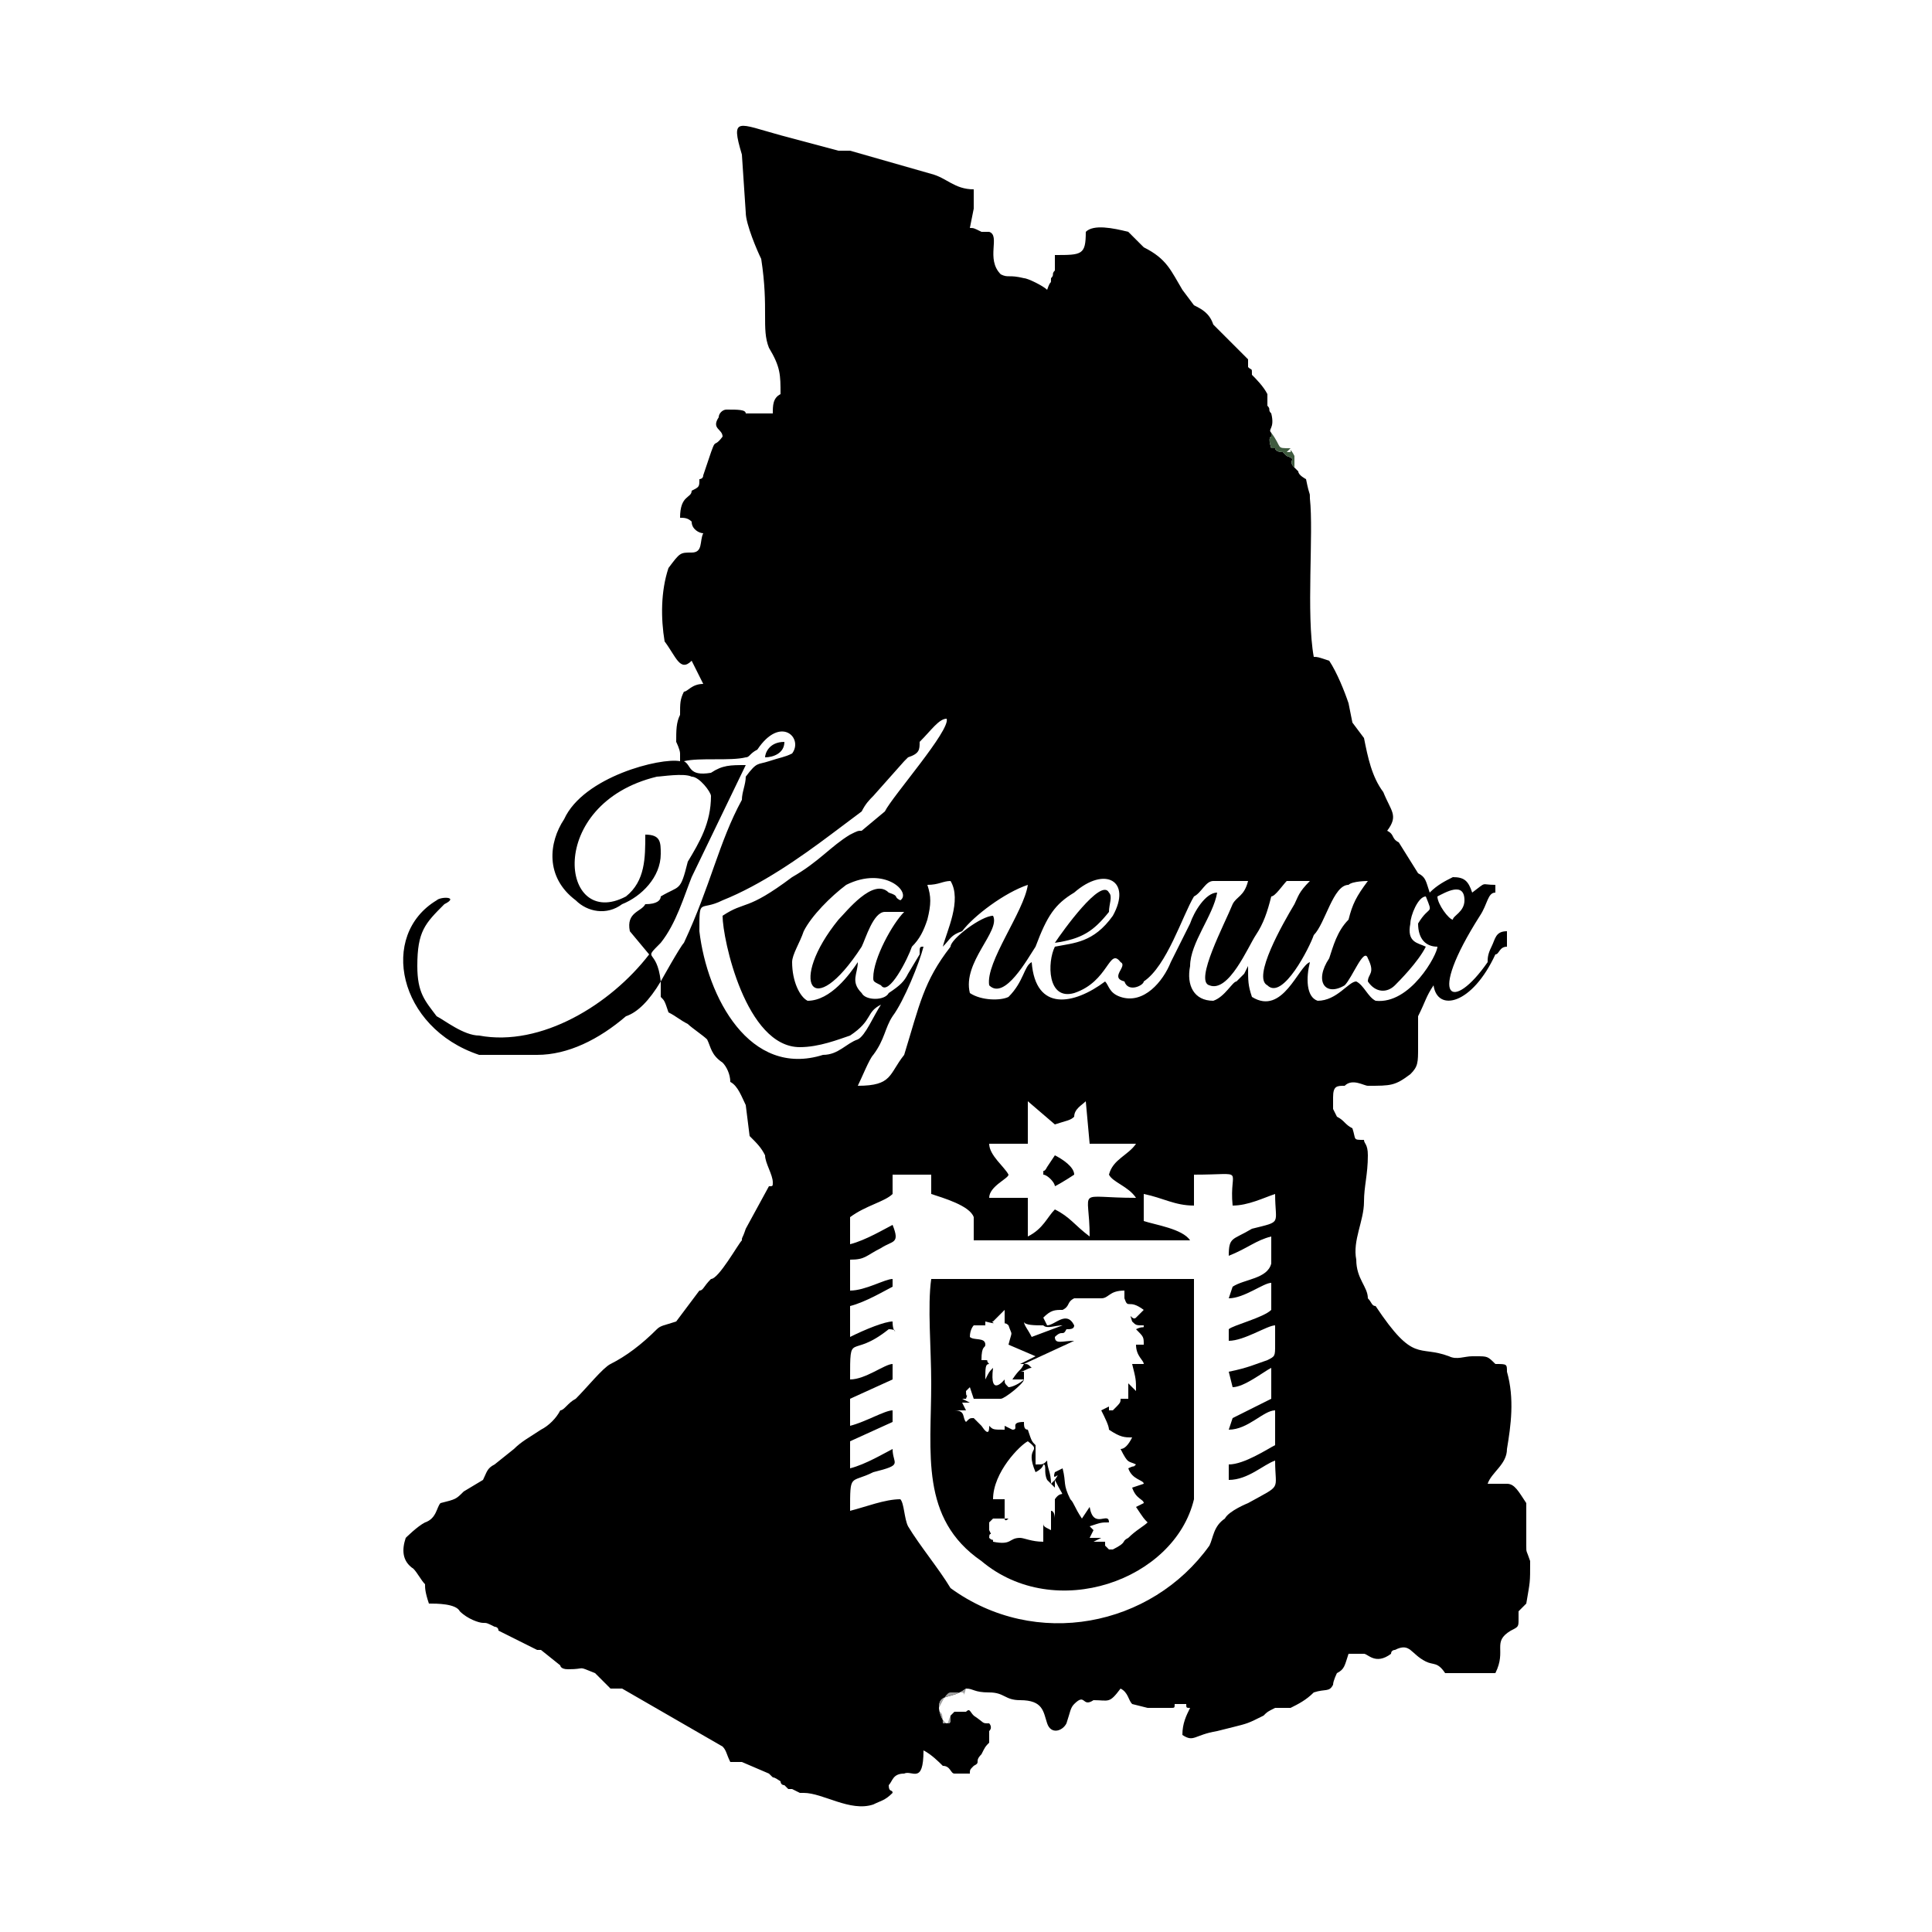 <?xml version="1.0" encoding="UTF-8"?>
<!DOCTYPE svg PUBLIC "-//W3C//DTD SVG 1.1//EN" "http://www.w3.org/Graphics/SVG/1.1/DTD/svg11.dtd">
<!-- Creator: CorelDRAW X7 -->
<svg xmlns="http://www.w3.org/2000/svg" xml:space="preserve" width="500px" height="500px" version="1.1" style="shape-rendering:geometricPrecision; text-rendering:geometricPrecision; image-rendering:optimizeQuality; fill-rule:evenodd; clip-rule:evenodd"
viewBox="0 0 500 500"
 xmlns:xlink="http://www.w3.org/1999/xlink"
 data-name="ÃÂÃÂ¡ÃÂÃÂ»ÃÂÃÂ¾ÃÂÃÂ¹ 1">
 <defs>
  <style type="text/css">
   <![CDATA[
    .fil0 {fill:black}
    .fil1 {fill:#3F5B3F}
    .fil2 {fill:#9E9E9E}
   ]]>
  </style>
 </defs>
 <g id="Слой_x0020_1">
 </g>
 <g id="Слой_x0020_1_0">
 </g>
 <g id="Слой_x0020_1_1">
 </g>
 <g id="Слой_x0020_1_0_2">
 </g>
 <g id="Слой_x0020_1_1_3">
  <g id="_1482498534528">
   <path class="fil0" d="M318 325c5,-2 7,-4 11,-5l0 7c-1,4 -7,4 -10,6l-1 3c4,0 9,-4 11,-4l0 7c-2,2 -10,4 -11,5l0 3c4,0 10,-4 12,-4l0 5c0,3 0,3 -2,4 -3,1 -5,2 -10,3l1 4c3,0 8,-4 10,-5l0 8 -10 5 -1 3c5,0 9,-5 12,-5l0 9c-2,1 -8,5 -12,5l0 4c5,0 9,-4 12,-5 0,8 2,6 -7,11 0,0 -5,2 -6,4 -3,2 -3,5 -4,7 -15,21 -45,27 -67,11 -3,-5 -8,-11 -11,-16 -1,-2 -1,-6 -2,-7 -4,0 -9,2 -13,3 0,-10 0,-7 6,-10 8,-2 5,-2 5,-6 -2,1 -7,4 -11,5l0 -7 11 -5 0 -3c-2,0 -7,3 -11,4l0 -7 11 -5 0 -4c-2,0 -7,4 -11,4 0,-13 0,-5 10,-13 3,0 1,2 1,-2 -2,0 -7,2 -11,4l0 -8c4,-1 9,-4 11,-5l0 -2c-2,0 -7,3 -11,3l0 -8c4,0 4,-1 8,-3 3,-2 5,-1 3,-6 -2,1 -7,4 -11,5l0 -7c4,-3 9,-4 11,-6l0 -5 10 0 0 5c3,1 10,3 11,6l0 6c10,0 54,0 56,0 -2,-3 -9,-4 -12,-5l0 -7c5,1 8,3 13,3l0 -8c14,0 9,-2 10,8 4,0 8,-2 11,-3 0,8 2,7 -6,9 -5,3 -6,2 -6,7l0 0 0 0 0 0zm-62 -29l0 0c0,3 4,6 5,8 0,1 -5,3 -5,6l10 0 0 10c4,-2 5,-5 7,-7 4,2 5,4 9,7 0,-13 -4,-10 12,-10 -2,-3 -6,-4 -7,-6 1,-4 5,-5 7,-8l-12 0 -1 -11c-1,1 -3,2 -3,4 -1,1 -2,1 -5,2l-7 -6 0 11 -10 0 0 0 0 0zm116 -64l0 0c2,-1 7,-4 7,1 0,3 -3,4 -3,5 -1,0 -4,-4 -4,-6l0 0zm-150 17l0 0c0,3 -2,5 1,8 1,2 6,2 7,0 3,-2 4,-3 5,-5l3 -5c0,-2 0,-2 1,-2 -1,4 -5,14 -8,18 -2,3 -2,6 -5,10 -1,1 -3,6 -4,8 9,0 8,-3 12,-8 4,-13 5,-19 12,-28 0,-2 8,-8 11,-8 2,4 -8,12 -6,20 3,2 8,2 10,1 4,-4 4,-8 6,-9 1,13 11,11 19,5 1,1 1,3 4,4 6,2 11,-4 13,-9 1,-2 3,-6 5,-10 1,-3 4,-8 7,-8 -1,6 -7,13 -7,19 -1,5 1,9 6,9 3,-1 5,-5 6,-5l2 -2c1,-2 0,0 1,-2 0,4 0,5 1,8 8,5 12,-8 15,-9 -1,4 -1,9 2,10 5,0 8,-5 10,-5 2,1 3,4 5,5 9,1 16,-12 16,-14 -3,0 -5,-2 -5,-6 3,-5 4,-2 2,-7 -2,0 -4,5 -4,7 -1,5 2,5 4,6 -2,4 -7,9 -8,10 -2,2 -5,2 -7,-1 0,-2 2,-2 0,-6 -1,-3 -4,5 -6,7 -5,3 -8,-1 -4,-7 1,-3 2,-7 5,-10 1,-4 2,-6 5,-10 0,0 -4,0 -5,1 -4,0 -6,10 -9,13 -1,3 -8,17 -12,13 -4,-2 4,-16 7,-21 1,-2 1,-3 4,-6 -3,0 -5,0 -6,0 -1,1 -3,4 -4,4 -1,4 -2,7 -4,10 -2,3 -7,15 -12,13 -4,-1 4,-16 6,-21 1,-2 3,-2 4,-6 -1,0 -6,0 -9,0 -2,0 -3,3 -5,4 -3,5 -7,18 -13,22 0,1 -4,3 -5,0 -4,-1 1,-4 -1,-5 -3,-4 -3,5 -12,8 -7,2 -7,-8 -5,-12 5,-1 10,-1 15,-8 5,-9 -2,-13 -10,-6 -5,3 -7,6 -10,14 -2,3 -8,14 -12,10 -1,-6 9,-19 10,-26 -6,2 -14,8 -17,12 -3,1 -3,2 -5,4 1,-4 5,-12 2,-17 -2,0 -3,1 -6,1 1,3 1,5 0,9 -1,3 -2,5 -4,7 -1,3 -6,13 -8,10 -2,-1 -2,-1 -2,-2 0,-5 5,-14 8,-17l-5 0c-3,0 -5,7 -6,9 -13,20 -19,9 -6,-7 2,-2 9,-11 13,-7 3,1 1,1 3,2 3,-2 -4,-9 -14,-4 -4,3 -9,8 -11,12 -1,3 -3,6 -3,8 0,5 2,9 4,10 6,0 11,-7 13,-10l0 0 0 0 0 0zm-45 -52l0 0c4,-1 12,0 16,-1 1,0 1,-1 3,-2 6,-9 12,-3 9,1 -2,1 -3,1 -6,2 -3,1 -3,0 -6,4 0,2 -1,4 -1,6 -6,11 -8,22 -15,37 -1,1 -6,10 -6,10 0,0 0,0 0,0 -1,-9 -5,-5 0,-10 4,-5 6,-12 8,-17l14 -29c-4,0 -6,0 -9,2 -6,1 -5,-2 -7,-3l0 0 0 0 0 0zm51 63l0 0c-2,3 -4,8 -6,9 -3,1 -5,4 -9,4 -19,6 -30,-15 -32,-32 0,-9 0,-5 6,-8 10,-4 20,-11 28,-17l8 -6c1,-2 2,-3 3,-4l8 -9c1,-1 1,-1 1,-1 3,-1 3,-2 3,-4 3,-3 5,-6 7,-6 1,3 -14,20 -16,24l-6 5c-1,0 -1,0 -3,1 -5,3 -8,7 -15,11 -12,9 -12,6 -18,10 0,6 6,34 20,34 5,0 10,-2 13,-3 6,-4 4,-6 8,-8l0 0 0 0 0 0zm18 184l0 0c0,2 0,2 -1,2 -1,0 -2,-3 -2,-4 0,-4 3,-2 7,-5l0 0c2,0 2,1 6,1 4,0 4,2 8,2 6,0 6,3 7,6 1,3 4,2 5,0 1,-3 1,-4 2,-5 3,-3 2,1 5,-1 4,0 4,1 7,-3 2,1 2,3 3,4l4 1c2,0 1,0 4,0 0,0 1,0 2,0 1,0 1,0 1,-1l3 0c0,1 0,1 1,1 -1,2 -2,4 -2,7 3,2 3,0 9,-1l4 -1c4,-1 4,-1 8,-3 1,-1 1,-1 3,-2 2,0 3,0 4,0 2,-1 4,-2 6,-4 3,-1 4,0 5,-2 0,-1 1,-3 1,-3 2,-1 2,-2 3,-5 1,0 1,0 4,0 1,0 3,3 7,0 0,-1 1,-1 1,-1 4,-2 4,1 8,3 2,1 3,0 5,3l13 0c3,-6 -1,-8 4,-11 2,-1 2,-1 2,-3 0,-3 0,1 0,-2l2 -2c0,0 0,0 0,0 1,-6 1,-5 1,-11 -1,-3 -1,-2 -1,-4 0,-7 0,-5 0,-9 0,-1 0,-1 0,-2 -2,-3 -3,-5 -5,-5 -2,0 -3,0 -5,0 1,-3 5,-5 5,-9 1,-6 2,-13 0,-20 0,-2 0,-2 -3,-2 -2,-2 -2,-2 -5,-2 -1,0 -1,0 -1,0 -2,0 -4,1 -6,0 -8,-3 -9,2 -19,-13 -1,0 -1,-1 -2,-2 0,-3 -3,-5 -3,-10 -1,-5 2,-10 2,-15 0,-4 1,-7 1,-12 0,-3 -1,-3 -1,-4 -3,0 -2,0 -3,-3 -2,-1 -2,-2 -4,-3 0,0 0,0 -1,-2 0,-1 0,-2 0,-3 0,-3 1,-3 3,-3 2,-2 5,0 6,0 6,0 7,0 11,-3 2,-2 2,-3 2,-7 0,-3 0,-7 0,-8 2,-4 2,-5 4,-8 1,7 10,5 16,-8 1,0 1,-2 3,-2 0,-2 0,-2 0,-4 -3,0 -3,2 -4,4 -1,2 -1,3 -1,4 -9,13 -16,10 -2,-12 2,-3 2,-6 4,-6l0 -2c-4,0 -2,-1 -6,2 -1,-3 -2,-4 -5,-4 -2,1 -4,2 -6,4 -1,-3 -1,-4 -3,-5l-5 -8c-2,-1 -1,-2 -3,-3 3,-4 1,-5 -1,-10 -3,-4 -4,-9 -5,-14l-3 -4c0,0 0,0 0,0l-1 -5c-1,-3 -3,-8 -5,-11 -3,-1 -3,-1 -4,-1 -2,-11 0,-32 -1,-41 0,-2 0,0 -1,-5 0,0 -2,-1 -2,-2l-1 -1c-2,-2 1,-2 -2,-3 -1,-1 0,0 -1,-1 -2,0 -2,-1 -2,-1 0,0 0,0 0,0l-1 0c-1,-3 0,-3 0,-3 0,0 0,0 0,-1 -1,-1 1,-1 0,-5 -1,-1 0,-1 -1,-2 0,-2 0,-2 0,-3 0,0 0,0 0,0 -1,-2 -3,-4 -4,-5 0,-2 0,-1 -1,-2l0 -2c0,0 0,0 0,0l-9 -9c-1,-3 -3,-4 -5,-5l-3 -4c-3,-5 -4,-8 -10,-11l-4 -4c-4,-1 -9,-2 -11,0 0,6 -1,6 -8,6 0,3 0,1 0,4 -1,1 0,1 -1,2 0,2 0,0 -1,3 -1,-1 -5,-3 -6,-3 -4,-1 -4,0 -6,-1 -4,-4 0,-10 -3,-11 -1,0 -1,0 -2,0 -2,-1 -2,-1 -3,-1l1 -5c0,-1 0,-4 0,-5 -5,0 -7,-3 -11,-4l-21 -6c0,0 -2,0 -3,0l-15 -4c-11,-3 -13,-5 -10,5l1 15c0,3 3,10 4,12 2,13 0,18 2,23 3,5 3,7 3,12 -2,1 -2,3 -2,5 -2,0 -4,0 -7,0 0,-1 -2,-1 -5,-1 -1,0 -2,1 -2,2 -2,3 1,3 1,5 -3,4 -1,-2 -5,10 0,1 -1,1 -1,1 0,2 0,2 -2,3 0,2 -3,1 -3,7 1,0 2,0 3,1 0,2 2,3 3,3 -1,2 0,5 -3,5 -3,0 -3,0 -6,4 -2,6 -2,13 -1,19 3,4 4,8 7,5l3 6c-3,0 -4,2 -5,2 -1,2 -1,3 -1,6 -1,2 -1,4 -1,7 0,0 1,2 1,3 0,1 0,1 0,2 -5,-1 -25,4 -30,15 -4,6 -5,15 3,21 3,3 8,4 12,1 5,-2 10,-7 10,-13 0,-3 0,-5 -4,-5 0,6 0,12 -5,16 -17,9 -21,-24 8,-31 1,0 7,-1 9,0 2,0 5,4 5,5 0,7 -3,12 -6,17 -2,8 -2,6 -7,9 0,1 -1,2 -4,2 -1,2 -5,2 -4,7l5 6c-10,13 -28,24 -44,21 -4,0 -9,-4 -11,-5 -3,-4 -5,-6 -5,-13 0,-9 2,-11 7,-16 4,-2 -1,-2 -2,-1 -15,9 -10,33 11,40 2,0 4,0 7,0l8 0c8,0 16,-4 23,-10 3,-1 6,-4 9,-9l0 1c0,0 0,2 0,2 0,1 0,1 0,1 1,1 1,1 2,4 2,1 3,2 5,3 1,1 4,3 5,4 1,2 1,4 4,6 1,1 2,3 2,5 2,1 3,4 4,6l1 8c2,2 3,3 4,5 0,2 2,5 2,7 0,1 0,1 -1,1l-6 11c-1,3 -1,2 -1,3 -1,1 -6,10 -8,10 -2,2 -2,3 -3,3l-6 8c-3,1 -4,1 -5,2 -4,4 -8,7 -12,9 -2,1 -6,6 -9,9 -2,1 -3,3 -4,3 -1,2 -3,4 -5,5 -3,2 -5,3 -7,5 0,0 0,0 0,0l-5 4c-2,1 -2,2 -3,4l-5 3c-2,2 -2,2 -6,3 -1,1 -1,4 -4,5 -2,1 -5,4 -5,4 -1,3 -1,6 2,8 1,1 2,3 3,4 0,1 0,2 1,5 2,0 7,0 8,2 2,2 5,3 6,3 1,0 1,0 3,1 0,0 1,0 1,1l10 5c0,0 0,0 1,0l5 4c0,0 0,1 2,1 5,0 2,-1 7,1l4 4c2,0 3,0 3,0l26 15c1,1 1,2 2,4 2,0 2,0 3,0l7 3c2,2 0,0 3,2 0,0 0,0 0,0 0,0 0,1 1,1l1 1c0,0 0,0 0,0 0,0 1,0 1,0l2 1c0,0 0,0 1,0 5,0 12,5 18,3 2,-1 3,-1 5,-3 0,-1 -1,0 -1,-2 1,-1 1,-3 4,-3 2,-1 5,3 5,-6 2,1 4,3 5,4 0,0 0,0 0,0 2,0 2,2 3,2 2,0 3,0 4,0 0,-1 0,-1 1,-2 2,-1 0,-1 2,-3 1,-2 1,-2 2,-3 0,0 0,0 0,0 0,0 0,-2 0,-3 1,-1 0,-2 0,-2 -2,0 -1,0 -4,-2 -1,-1 -1,-2 -2,-1 -3,0 -1,0 -3,0l-1 1 0 0 0 0 0 0z"/>
   <path class="fil0" d="M268 381c2,-1 2,-2 2,-2 1,0 0,2 1,4 1,1 1,1 2,2 0,0 0,-1 0,-1l0 -1c3,6 2,2 0,5 0,1 0,3 0,5 0,0 0,-2 -1,-2 0,2 0,3 0,5 -2,-1 -2,-1 -2,-2l0 5c-3,0 -5,-1 -6,-1 -3,0 -2,2 -7,1 0,-1 0,0 -1,-1 0,-2 1,0 0,-2 0,-1 0,0 0,-2 1,-1 0,0 1,-1 3,0 0,0 3,0 0,0 0,1 1,0 0,0 0,0 -1,0 0,0 1,0 0,0 0,-3 0,-3 0,-5 0,0 0,0 0,0l-1 0c0,0 0,0 0,0l0 0c0,0 0,0 -2,0 0,-7 7,-14 9,-15 4,3 -1,1 2,8l0 0 0 0 0 0zm-3 -39l0 0c0,1 3,1 5,1 1,1 3,0 5,0l-8 3c-1,-2 -2,-3 -2,-4l0 0 0 0 0 0zm-4 6l0 0c1,-4 1,-2 0,-5 -1,-1 -1,0 -1,-1l0 -3 -3 3c-1,0 2,1 -2,0l0 1 -3 0c0,0 -1,1 -1,3 1,1 4,0 4,2 0,1 -1,0 -1,4 0,0 0,0 0,0l1 0c1,0 0,0 1,1 -1,0 -1,1 -1,4 1,-2 1,-2 2,-3 -1,8 3,3 3,3 0,1 0,1 1,2 1,0 3,-1 4,-2l-3 0c0,0 0,0 0,0 2,-3 2,-2 3,-4l-1 0 4 -2 -7 -3 0 0 0 0 0 0zm35 -5l0 0c-2,0 -2,0 -3,-1 -1,-3 0,0 1,-1l2 -2c-4,-3 -4,0 -5,-3 0,-2 0,-2 0,-2 0,0 0,0 0,0 -4,0 -4,2 -6,2 -3,0 -3,0 -7,0 -2,1 -1,2 -3,3 -2,0 -3,0 -5,2l1 2c2,0 5,-4 7,0 0,1 -1,1 -2,1 -1,2 -1,0 -3,2l0 0c0,2 2,1 5,1 0,0 0,0 0,0l-13 6c1,0 1,0 2,1 -1,0 -2,1 -3,1 0,0 1,0 1,0l0 2c0,1 -5,5 -6,5 -3,0 1,0 -7,0l-1 -3c-1,1 -1,1 -1,1 0,3 1,-1 0,2 0,0 -1,0 -1,0l2 1 -2 0 1 2 -3 0c3,0 2,2 3,3 1,-1 1,-1 2,-1l2 2c2,3 2,1 2,0 0,0 0,0 0,0 1,1 1,1 4,1l0 -1c0,0 0,0 0,0l2 1c2,0 -1,-2 3,-2 0,1 0,2 1,2 1,3 1,3 2,4 0,1 0,4 0,5 2,0 2,0 3,-1 0,2 1,3 1,6l1 -1c2,-3 -1,1 0,-2 0,0 0,0 2,-1 1,4 0,4 2,8 1,1 1,2 3,5l2 -3c1,6 5,1 5,4 -2,0 -2,0 -5,1l1 1 -1 2 3 0 -2 1 3 0 0 1c1,1 0,0 1,1 1,0 0,0 1,0 4,-2 2,-2 4,-3 2,-2 4,-3 5,-4 -1,-1 -1,-1 -3,-4l2 -1c0,-1 -2,-1 -3,-4l3 -1c0,-1 -3,-1 -4,-4 2,-1 1,0 2,-1 -2,-1 -2,0 -4,-4 1,0 2,-1 3,-3 -2,0 -3,0 -6,-2 0,-1 -1,-3 -2,-5l2 -1c0,0 0,0 0,1 1,0 0,0 1,0 2,-2 2,-2 2,-3 2,0 1,0 2,0l0 -4c1,1 1,1 2,2 0,-3 0,-3 -1,-7l3 0c0,-1 -2,-2 -2,-5 2,0 2,0 2,0 0,-2 0,-2 -2,-4 2,-1 2,0 2,-1l0 0 0 0 0 0zm13 -12l0 0 -68 0c-1,7 0,18 0,27 0,18 -3,35 13,46 19,16 50,5 55,-16 0,-8 0,-23 0,-30 0,-9 0,-20 0,-27l0 0z"/>
   <path class="fil0" d="M273 244c7,-1 10,-3 14,-8 0,-2 1,-4 0,-5 -2,-4 -12,10 -14,13z"/>
   <path class="fil0" d="M270 304c1,0 3,2 3,3 2,-1 5,-3 5,-3 0,-2 -3,-4 -5,-5l-2 3c-1,2 -1,0 -1,2l0 0 0 0z"/>
   <path class="fil0" d="M198 196c2,0 5,-1 5,-4 -4,0 -5,3 -5,4z"/>
   <path class="fil1" d="M334 116l0 1 -1 0 1 -1zm1 5l0 0c0,-3 0,-2 0,-3 -1,-2 -1,-1 -1,-2l0 0c-4,0 -2,0 -5,-4 0,1 0,1 0,1 0,0 -1,0 0,3l1 0c0,0 0,0 0,0 0,0 0,1 2,1 1,1 0,0 1,1 3,1 0,1 2,3l0 0 0 0z"/>
   <path class="fil2" d="M246 444l0 0c-1,2 0,2 -2,2 0,-4 -1,-2 -1,-4 1,-2 2,-4 3,-4 0,0 3,0 3,0 1,0 0,2 1,-1 -4,3 -7,1 -7,5 0,1 1,4 2,4 1,0 1,0 1,-2l0 0 0 0z"/>
  </g>
 </g>
</svg>
